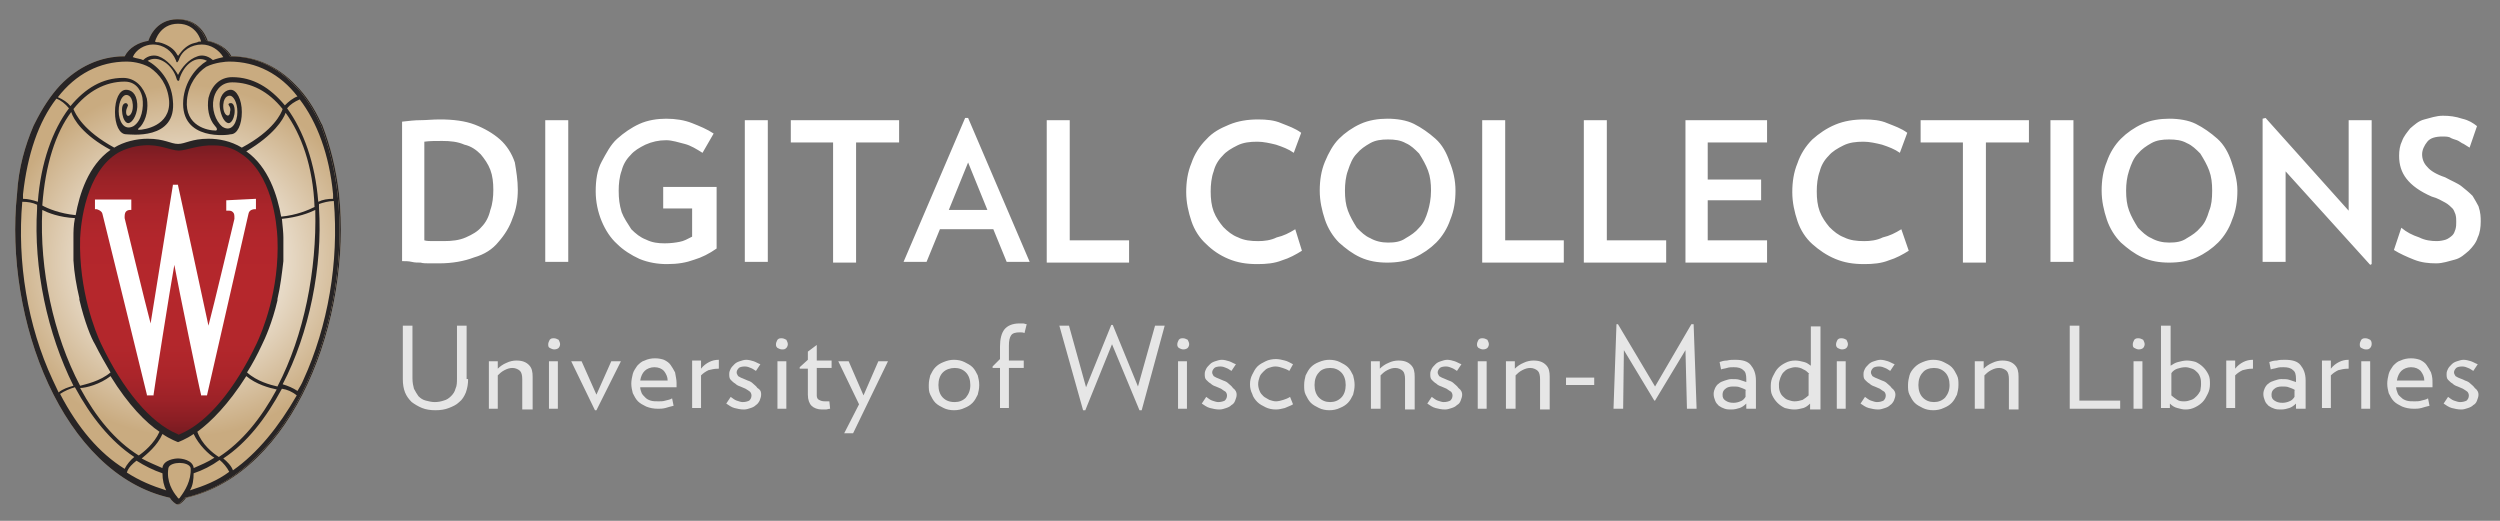 <svg id="Layer_1" xmlns="http://www.w3.org/2000/svg" viewBox="0 0 337 70.2"><rect x="0" y="0" width="337" height="70.2" fill="#808080" stroke="none"/><style>.st0{fill:url(#Gold_2_)}.st1{fill:#272425}.st2{fill:url(#Red_2_)}.st3{fill:#FFF}.st4{fill:url(#Gold_3_)}.st5{fill:url(#Red_3_)}.st6{enable-background:new}.st7{fill:#e6e6e6}</style><radialGradient id="Gold_2_" cx="-2414.459" cy="489.126" r="6.393" gradientTransform="matrix(4.496 0 0 4.293 10880.425 -2064.666)" gradientUnits="userSpaceOnUse"><stop offset=".166" stop-color="#FFF"/><stop offset=".865" stop-color="#c9ab80"/></radialGradient><path id="Gold" class="st0" d="M45.7 26.1c-.4-3.4-1.2-6.5-2.2-9.1 0-.1-.2-.4-.2-.4-.9-2-2.1-3.8-3.4-5.1-2.4-2.5-5.3-3.9-8.6-3.9h-.1c-.5-1.1-2-1.9-3.2-2.1 0 0-.8-2.9-3.9-2.9s-3.9 2.9-3.9 2.9c-1.3.2-2.6.9-3.2 2.1h-.1c-3.2 0-6.2 1.4-8.6 3.9-1.3 1.4-2.4 3.1-3.4 5.1l-.2.4c-1.1 2.6-2 5.6-2.2 9.1-1.8 17 6.2 37.8 20.6 41 .2.4.8.9 1 .9s.8-.6 1-.9c14.4-3.3 22.4-24 20.6-41z"/><path id="Crest" class="st1" d="M45.7 26.1c-.4-3.4-1.2-6.5-2.2-9.1 0-.1-.2-.4-.2-.4-.9-2-2.1-3.8-3.4-5.1-2.4-2.5-5.3-3.9-8.6-3.9h-.1c-.5-1.1-2-1.9-3.2-2.1 0 0-.8-2.9-3.9-2.9s-3.9 2.9-3.9 2.9c-1.3.2-2.6.9-3.2 2.1h-.1c-3.2 0-6.2 1.4-8.6 3.9-1.3 1.4-2.4 3.1-3.4 5.1l-.2.4c-1.1 2.6-2 5.6-2.2 9.1-1.8 17 6.2 37.8 20.6 41 .2.4.8.9 1 .9s.8-.6 1-.9c14.4-3.3 22.4-24 20.6-41zm-.6.1v.6c-.7 0-1.4.1-2 .4-.4-5.2-2-9.6-4.2-12.6.4-.5 1-.9 1.7-1.2 2.3 3 3.9 7.4 4.5 12.8zm-28-12.3c-.5.1-.5.9-.4 1.5s.4 1.2.8 1.2c.7-.1 1.3-1.5 1.2-2.6-.1-1.5-.9-1.9-1.5-1.9-.9 0-1.5 1.3-1.5 3s.6 3 1.5 3c.4 0 6.9.9 6.3-4.6-.2-2.6-1.9-4.5-3.4-5.3 1.5-.9 3.4.6 3.9 2.4.1.4.4.4.4 0 .6-1.9 2.2-3.2 3.7-2.4-1.5.9-3 2.8-3.2 5.3-.4 5.6 6.2 4.7 6.4 4.6.9 0 1.5-1.3 1.5-3s-.7-3-1.5-3c-.5 0-1.4.4-1.5 1.9 0 1.1.5 2.5 1.2 2.6.4 0 .7-.6.8-1.2.1-.6 0-1.4-.4-1.5-.2 0-.4 0-.4.2 0 .1.4.4.2 1 0 .9-1 .5-.9-1 .1-1.3.9-1.2.9-1.2.4 0 1 .8 1 2.2 0 1.3-.7 2.8-2 2-1-.8-1.5-2.5-1.2-3.8.1-.6.7-2.2 2.5-2.2 2.5 0 4.9 1.2 6.8 3.6-.2.6-1.2 2.9-5.5 5.2-1.5-.9-3.1-1.2-4.5-1.2-2.3 0-3.1.7-4.1.7-1 0-1.8-.7-4.1-.7-1.5 0-3.2.4-4.5 1.2-4.2-2.3-5.2-4.5-5.5-5.2C12 12.3 14.4 11 17 11c1.8 0 2.3 1.6 2.4 2.2.2 1.3-.1 3.1-1.2 3.8-1.3.7-2-.7-2-2 0-1.5.6-2.2 1-2.2 0 0 .8-.1.9 1.3.1 1.5-.9 2-.9 1 0-.6.4-.9.2-1 0-.1-.2-.2-.3-.2zm21.6 1.3c2.1 2.9 3.7 7.2 3.9 12.7-.8.4-2.4 1.1-4.5 1.3-.5-2.8-1.7-6.7-4.7-8.8 3.7-2.2 4.9-4.3 5.3-5.2zm-23.7 5c-3 2.1-4.2 6-4.7 8.8-2.1-.2-3.8-.9-4.5-1.3.4-5.5 1.8-9.8 3.9-12.6.4 1 1.5 3.1 5.3 5.1zm-4.7 9.2c-.2 1-.2 1.9-.2 2.5v2.6c0 .2 0 .4.1.5v.1c.1 1.7.4 3.4.8 5.1v.2c.7 3 1.6 5.2 2.1 6 .7 1.4 1.4 2.6 2.1 3.8-1.4 1.2-3.4 1.6-4.1 1.8C7.4 45.1 5.6 36.2 6 28.2c.6.5 2.2 1.1 4.3 1.2zM15 50.7c2.4 3.9 4.8 6.3 6.6 7.5-.7 1.6-2.2 2.8-2.8 3.2-3.2-2-5.8-5.2-7.9-9.1.9 0 2.8-.5 4.1-1.6zm7 7.8c1 .7 2.1 1.1 2.1 1.1s1.1-.4 2.1-1.1c.7 1.5 2.1 2.8 2.8 3.2-.9.6-1.9 1-2.8 1.4V63c-.2-1-1.6-1.2-2.1-1.2S22.2 62 22 63v.1c-.9-.4-1.9-.8-2.8-1.3.7-.6 2.1-1.7 2.8-3.3zm4.6-.3c1.8-1.3 4.2-3.7 6.6-7.5 1.3 1.1 3.1 1.6 4.1 1.8-2.1 3.9-4.7 7.1-7.8 9.1-.6-.5-2.2-1.7-2.9-3.4zm6.9-8c.7-1.1 1.4-2.4 2-3.7.4-.8 1.4-3 2.1-6l.1-.2c.4-1.7.6-3.4.8-5.1v-.1-.5V32c0-.6-.1-1.5-.2-2.5 2.1-.2 3.7-.8 4.5-1.2.2 8.1-1.5 16.9-5.1 23.8-1-.2-2.9-.7-4.2-1.9zM31.1 8.3c3.7 0 6.9 1.7 9.2 4.7-.6.2-1.2.7-1.7 1.2-2-2.4-4.3-3.8-7.1-3.8-1.7 0-2.8 1.2-3.2 2.8-.2 1.3 0 2.8.9 3.8.4.4.2.6.1.6-1.1 0-4.2-.6-3.9-4.1.2-2.2 1.4-3.7 2.6-4.5 1.2-.6 2.6-.7 3.1-.7zm-6.9-5.1c2.5 0 3.1 2.3 3.1 2.4-.2 0-.4 0-.5.1l-.4.1c-.9.2-1.6.9-2.1 1.6 0 0 0 .1-.1.1l-.1-.1c-.4-.8-1.2-1.3-2.1-1.6l-.4-.1c-.2 0-.4 0-.5-.1 0 0 .5-2.4 3.1-2.4zM20.8 6c1.5 0 2.6.9 3.1 2.1.1.4.2.4.4 0C24.7 6.8 26 6 27.4 6c1.2 0 2.3.7 2.9 1.7-.4.1-.9.2-1.4.4-.8-.7-1.6-.7-2.1-.5-1.2.4-2.1 1.5-2.6 2.5-.5-.9-1.5-2.1-2.6-2.5-.5-.2-1.4-.2-2.1.5-.4-.2-.9-.2-1.4-.4.4-1 1.5-1.7 2.7-1.7zm-3.6 2.3c.5 0 1.9.1 3.1.8 1.3.9 2.4 2.3 2.6 4.5.2 3.4-3.4 3.9-4.1 3.9-.1 0-.2-.1.2-.4.9-1 1.1-2.6.9-3.8-.4-1.5-1.5-2.8-3.2-2.8-2.8 0-5.1 1.4-7.1 3.8-.4-.5-1-.9-1.7-1.2 2.5-3.1 5.6-4.8 9.3-4.8zM3.3 26.2c.6-5.4 2.1-9.8 4.5-12.9.6.2 1.2.7 1.7 1.3-2.2 2.9-3.8 7.3-4.2 12.6-.6-.2-1.3-.4-2-.4-.1-.2 0-.4 0-.6zm4 25c-3.4-7.3-4.8-15.9-4.1-24 .7 0 1.4.1 2 .4v.5C4.7 36.2 6.6 45 10.1 52c-.7.2-1.4.4-2 .9l-.8-1.7zm.9 1.9c.6-.4 1.3-.7 2-.9 2.1 3.9 4.8 7.3 8 9.4-.5.4-1 1-1.3 1.6-3.4-2.1-6.4-5.5-8.7-10.1zm9 10.6c.2-.7.8-1.2 1.3-1.6 1.1.7 2.3 1.3 3.5 1.7 0 .9.2 1.7.5 2.3-1.9-.6-3.6-1.3-5.3-2.4zm7.3 3.3s-.1.2-.2.2-.2-.2-.2-.2c-.6-.7-1.5-2.1-1.2-3.9.1-.5.9-.7 1.5-.7s1.4.2 1.5.7c.1 1.7-.9 3.1-1.4 3.9zm1.3-.9c.4-.6.5-1.5.5-2.3 1.2-.4 2.4-1 3.5-1.8.5.4 1 1 1.3 1.6-1.7 1.2-3.5 1.9-5.3 2.5zm5.7-2.7c-.2-.6-.8-1.2-1.3-1.6 3.2-2.1 5.8-5.5 7.9-9.4.7.1 1.4.4 2 .9-2.4 4.2-5.3 7.8-8.6 10.1zM41 51.2c-.2.5-.5 1-.8 1.5-.6-.4-1.3-.7-2-.9 3.6-6.9 5.4-15.9 4.9-23.8v-.5c.6-.2 1.3-.4 2-.4.7 8.2-.8 16.9-4.1 24.1z"/><linearGradient id="Red_2_" gradientUnits="userSpaceOnUse" x1="-2431.58" y1="478.057" x2="-2431.58" y2="469.685" gradientTransform="translate(11378.32 -2173.536) scale(4.669)"><stop offset="0" stop-color="#781b21"/><stop offset=".048" stop-color="#8a1e24"/><stop offset=".121" stop-color="#9d2228"/><stop offset=".205" stop-color="#ab252a"/><stop offset=".31" stop-color="#b3272c"/><stop offset=".502" stop-color="#b5272c"/><stop offset=".674" stop-color="#b2262c"/><stop offset=".783" stop-color="#aa252a"/><stop offset=".875" stop-color="#9b2227"/><stop offset=".957" stop-color="#861e24"/><stop offset="1" stop-color="#781b21"/></linearGradient><path id="Red" class="st2" d="M37.6 32.1c-.1-2-.7-8.8-5.1-11.5-.9-.6-2.1-1-3.4-1-2.1-.1-3.8.7-4.8.7-1.1 0-2.6-.9-4.8-.7-1.3.1-2.5.5-3.4 1-4.3 2.6-5 9.4-5.1 11.5-.2 7.1 2.1 12.7 2.8 14.2 3 6.3 6.7 10.7 10.3 12.2l.2.1.2-.1c3.6-1.5 7.3-5.9 10.3-12.2.7-1.5 3-7.1 2.8-14.2z"/><path id="W" class="st3" d="M30.7 27v1.4H31c.2 0 .4 0 .6.2s.2.4.2.9c0 0-2.9 12.2-3.5 14.4C27.7 41 24.2 25 24.2 25v-.1h-.6v.1l-3 18.6c-.7-2.6-3.5-14.2-3.5-14.2v-.2c0-.4.1-.6.2-.7.2-.2.5-.2.5-.2h.2v-1.4h-4.7v1.3h.2c.1 0 .7.2.8.6 0 0 5.8 23.5 6 24.4v.1h.9v-.1c.1-.2 2.3-14.8 2.8-17.5.5 2.8 3.5 17.3 3.6 17.5v.1h.8L34 28.8c.1-.5.6-.6.8-.6h.2v-1.4l-4.3.2z"/><radialGradient id="Gold_3_" cx="-2414.48" cy="489.126" r="6.386" gradientTransform="matrix(4.496 0 0 4.293 10880.425 -2064.666)" gradientUnits="userSpaceOnUse"><stop offset=".166" stop-color="#FFF"/><stop offset=".865" stop-color="#c9ab80"/></radialGradient><path id="Gold_1_" class="st4" d="M45.5 26.1c-.4-3.4-1.2-6.5-2.2-9.1 0-.1-.2-.4-.2-.4-.9-2-2.1-3.8-3.4-5.1-2.4-2.5-5.3-3.9-8.6-3.9H31c-.5-1.1-1.9-1.9-3.2-2.1 0 0-.8-2.9-3.9-2.9S20 5.5 20 5.5c-1.3.2-2.6.9-3.2 2.1h-.1c-3.2 0-6.2 1.4-8.6 3.9-1.3 1.4-2.4 3.1-3.4 5.1l-.2.4c-1.1 2.6-2 5.6-2.2 9.1-1.8 17 6.2 37.8 20.6 41 .2.4.8.9 1 .9s.8-.6 1-.9c14.4-3.3 22.5-24 20.6-41z"/><path id="Crest_1_" class="st1" d="M45.5 26.1c-.4-3.4-1.2-6.5-2.2-9.1 0-.1-.2-.4-.2-.4-.9-2-2.1-3.8-3.4-5.1-2.4-2.5-5.3-3.9-8.6-3.9H31c-.5-1.1-1.9-1.9-3.2-2.1 0 0-.8-2.9-3.9-2.9S20 5.5 20 5.5c-1.3.2-2.6.9-3.2 2.1h-.1c-3.2 0-6.2 1.4-8.6 3.9-1.3 1.4-2.4 3.1-3.4 5.1l-.2.4c-1.1 2.6-2 5.6-2.2 9.1-1.8 17 6.2 37.8 20.6 41 .2.4.8.9 1 .9s.8-.6 1-.9c14.4-3.3 22.5-24 20.6-41zm-.6.1v.6c-.7 0-1.4.1-2 .4-.4-5.2-2-9.6-4.2-12.6.4-.5 1-.9 1.7-1.2 2.3 3 4 7.4 4.5 12.8zm-28-12.3c-.5.1-.5.9-.4 1.5s.4 1.2.8 1.2c.7-.1 1.3-1.5 1.2-2.6-.1-1.5-.9-1.9-1.5-1.9-.9 0-1.5 1.3-1.5 3s.6 3 1.5 3c.4 0 6.9.9 6.3-4.6-.2-2.6-1.9-4.5-3.4-5.3 1.5-.9 3.4.6 3.9 2.4.1.4.4.4.4 0 .6-1.9 2.2-3.2 3.7-2.4-1.5.9-3 2.8-3.2 5.3-.4 5.6 6.2 4.7 6.4 4.6.9 0 1.5-1.3 1.5-3s-.7-3-1.5-3c-.5 0-1.4.4-1.5 1.9 0 1.1.5 2.5 1.2 2.6.4 0 .7-.6.8-1.2.1-.6 0-1.4-.4-1.5-.2 0-.4 0-.4.2 0 .1.4.4.2 1 0 .9-1 .5-.9-1 .1-1.3.9-1.2.9-1.2.4 0 1 .8 1 2.2 0 1.3-.7 2.8-2 2-1-.8-1.5-2.5-1.2-3.8.1-.6.7-2.2 2.5-2.2 2.5 0 4.9 1.2 6.8 3.6-.2.6-1.2 2.9-5.5 5.2-1.5-.9-3.1-1.2-4.5-1.2-2.3 0-3.1.7-4.1.7-1 0-1.8-.7-4.1-.7-1.5 0-3.2.4-4.5 1.2-4.2-2.3-5.2-4.5-5.5-5.2 1.9-2.4 4.3-3.7 6.9-3.7 1.8 0 2.3 1.6 2.4 2.2.2 1.3-.1 3.1-1.2 3.8-1.3.7-2-.7-2-2 0-1.5.6-2.2 1-2.2 0 0 .8-.1.9 1.3.1 1.5-.9 2-.9 1 0-.6.4-.9.2-1 0-.1-.1-.2-.3-.2zm21.6 1.3c2.1 2.9 3.7 7.2 3.9 12.7-.8.4-2.4 1.1-4.5 1.3-.5-2.8-1.7-6.7-4.7-8.8 3.7-2.2 5-4.3 5.3-5.2zm-23.6 5c-3 2.1-4.2 6-4.7 8.8-2.1-.2-3.8-.9-4.5-1.3.4-5.5 1.8-9.8 3.9-12.6.3 1 1.6 3.1 5.3 5.1zm-4.8 9.2c-.2 1-.2 1.9-.2 2.5v3.2c.1 1.7.4 3.4.8 5.1v.2c.7 3 1.6 5.2 2.1 6 .7 1.4 1.4 2.6 2.1 3.8-1.4 1.2-3.4 1.6-4.1 1.8-3.6-6.8-5.5-15.7-5.1-23.7.8.4 2.3 1 4.4 1.1zm4.8 21.3c2.4 3.9 4.8 6.3 6.6 7.5-.7 1.6-2.2 2.8-2.8 3.2-3.2-2-5.8-5.2-7.9-9.1.8 0 2.7-.5 4.1-1.6zm7 7.8c1 .7 2.1 1.1 2.1 1.1s1.1-.4 2.1-1.1c.7 1.5 2.1 2.8 2.8 3.2-.9.6-1.9 1-2.8 1.4V63c-.2-1-1.6-1.2-2.1-1.2s-1.9.2-2.1 1.2v.1c-.9-.4-1.9-.8-2.8-1.3.7-.6 2.1-1.7 2.8-3.3zm4.7-.3c1.8-1.3 4.2-3.7 6.6-7.5 1.3 1.1 3.1 1.6 4.1 1.8-2.1 3.9-4.7 7.1-7.8 9.1-.8-.5-2.3-1.7-2.9-3.4zm6.7-8c.7-1.1 1.4-2.4 2-3.7.4-.8 1.4-3 2.1-6v-.2c.4-1.7.6-3.4.8-5.1v-.1-.5V32c0-.6-.1-1.5-.2-2.5 2.1-.2 3.7-.8 4.5-1.2.2 8.1-1.5 16.9-5.1 23.8-.9-.2-2.8-.7-4.1-1.9zM30.9 8.3c3.7 0 6.9 1.7 9.2 4.7-.6.2-1.2.7-1.7 1.2-2-2.4-4.3-3.8-7.1-3.8-1.7 0-2.8 1.2-3.2 2.8-.2 1.3 0 2.8.9 3.8.4.4.2.6.1.6-1.1 0-4.2-.6-3.9-4.1.2-2.2 1.4-3.7 2.6-4.5 1.2-.6 2.7-.7 3.1-.7zM24 3.2c2.5 0 3.1 2.3 3.1 2.4-.2 0-.4 0-.5.1l-.4.1c-.9.2-1.6.9-2.1 1.6 0 0 0 .1-.1.1l-.1-.1c-.4-.8-1.2-1.3-2.1-1.6l-.4-.1c-.2 0-.4 0-.5-.1 0 0 .6-2.4 3.1-2.4zM20.6 6c1.5 0 2.6.9 3.1 2.1.1.4.2.4.4 0 .4-1.3 1.7-2.1 3.1-2.1 1.2 0 2.3.7 2.9 1.7-.4.1-.9.2-1.4.4-.8-.7-1.6-.7-2.1-.5-1.2.4-2.1 1.5-2.6 2.5-.5-.9-1.5-2.1-2.6-2.5-.5-.2-1.4-.2-2.1.5-.4-.2-.9-.2-1.4-.4.4-1 1.6-1.7 2.7-1.7zm-3.5 2.3c.5 0 1.9.1 3.1.8 1.3.9 2.4 2.3 2.6 4.5.2 3.4-3.4 3.9-4.1 3.9-.1 0-.2-.1.2-.4.9-1 1.1-2.6.9-3.8-.4-1.5-1.5-2.8-3.2-2.8-2.8 0-5.1 1.4-7.1 3.8-.4-.5-1-.9-1.7-1.2 2.4-3.1 5.6-4.8 9.3-4.8zm-14 17.9c.6-5.4 2.1-9.8 4.5-12.9.6.2 1.2.7 1.7 1.3-2.2 2.9-3.8 7.3-4.2 12.6-.6-.2-1.3-.4-2-.4v-.6zm4 25c-3.4-7.3-4.8-15.9-4.1-24 .7 0 1.4.1 2 .4v.5C4.5 36.2 6.4 45 9.9 52c-.7.2-1.4.4-2 .9l-.8-1.7zm1 1.9c.6-.4 1.3-.7 2-.9 2.1 3.9 4.8 7.3 8 9.4-.5.4-1 1-1.3 1.6-3.4-2.1-6.3-5.5-8.7-10.1zm9 10.6c.2-.7.8-1.2 1.3-1.6 1.1.7 2.3 1.3 3.5 1.7 0 .9.2 1.7.5 2.3-1.9-.6-3.6-1.3-5.3-2.4zm7.2 3.3s-.1.2-.2.2-.2-.2-.2-.2c-.6-.7-1.5-2.1-1.2-3.9.1-.5.9-.7 1.5-.7s1.4.2 1.5.7c.1 1.7-.8 3.1-1.4 3.9zm1.3-.9c.4-.6.5-1.5.5-2.3 1.2-.4 2.4-1 3.5-1.8.5.4 1 1 1.3 1.6-1.6 1.2-3.4 1.9-5.3 2.5zm5.8-2.7c-.2-.6-.8-1.2-1.3-1.6 3.2-2.1 5.8-5.5 7.9-9.4.7.1 1.4.4 2 .9-2.4 4.2-5.3 7.8-8.6 10.1zm9.5-12.2c-.2.5-.5 1-.8 1.5-.6-.4-1.3-.7-2-.9 3.6-6.9 5.4-15.9 4.9-23.8v-.5c.6-.2 1.3-.4 2-.4.7 8.2-.8 16.9-4.1 24.1z"/><linearGradient id="Red_3_" gradientUnits="userSpaceOnUse" x1="-2431.621" y1="478.057" x2="-2431.621" y2="469.685" gradientTransform="translate(11378.32 -2173.536) scale(4.669)"><stop offset="0" stop-color="#781b21"/><stop offset=".048" stop-color="#8a1e24"/><stop offset=".121" stop-color="#9d2228"/><stop offset=".205" stop-color="#ab252a"/><stop offset=".31" stop-color="#b3272c"/><stop offset=".502" stop-color="#b5272c"/><stop offset=".674" stop-color="#b2262c"/><stop offset=".783" stop-color="#aa252a"/><stop offset=".875" stop-color="#9b2227"/><stop offset=".957" stop-color="#861e24"/><stop offset="1" stop-color="#781b21"/></linearGradient><path id="Red_1_" class="st5" d="M37.4 32.1c-.1-2-.7-8.8-5.1-11.5-.9-.6-2.1-1-3.4-1-2.1-.1-3.8.7-4.8.7-1.1 0-2.6-.9-4.8-.7-1.3.1-2.5.5-3.4 1-4.3 2.6-5 9.4-5.1 11.5-.2 7.1 2.1 12.7 2.8 14.2 3 6.3 6.7 10.7 10.3 12.2l.2.1.2-.1c3.6-1.5 7.3-5.9 10.3-12.2.7-1.5 3.1-7.1 2.8-14.2z"/><path id="W_1_" class="st3" d="M30.5 27v1.4H30.8c.2 0 .4 0 .6.2s.2.4.2.9c0 0-2.9 12.2-3.5 14.4C27.5 41 24 25 24 25v-.1h-.7v.1l-3 18.6c-.7-2.6-3.5-14.2-3.5-14.2v-.2c0-.4.1-.6.2-.7.2-.2.5-.2.5-.2h.2v-1.4h-4.9v1.3h.2c.1 0 .7.2.8.6 0 0 5.8 23.5 6 24.4v.1h.9v-.1c0-.2 2.3-14.8 2.8-17.5.5 2.8 3.5 17.3 3.6 17.5v.1h.8l5.6-24.5c.1-.5.6-.6.8-.6h.2v-1.4l-4 .2z"/><g class="st6"><path class="st7" d="M63.1 51.1c0 .7-.1 1.2-.3 1.8-.2.5-.5 1-.9 1.3-.4.4-.9.6-1.4.8-.5.2-1.1.3-1.8.3s-1.3-.1-1.8-.3c-.5-.2-1-.5-1.4-.8-.4-.4-.7-.8-.9-1.3s-.3-1.1-.3-1.8v-7.2h1.3V51c0 .6.1 1 .2 1.4.2.4.4.7.6 1 .3.3.6.5 1 .6.4.1.8.2 1.2.2.5 0 .9-.1 1.2-.2.4-.1.7-.3 1-.6.3-.3.5-.6.6-1 .2-.4.2-.9.2-1.4v-7.1h1.3v7.2zM70.4 55.1v-4c0-.5-.1-.9-.3-1.1-.2-.2-.6-.4-1-.4s-.7.1-1.1.3c-.4.2-.7.5-.9.7v4.5h-1.2v-6.4h1.2v1c.3-.3.7-.6 1.2-.8.4-.2.9-.3 1.3-.3.8 0 1.3.2 1.7.6.4.4.5.9.5 1.6v4.4h-1.4zM75.5 46.4c0 .2-.1.4-.2.5s-.3.2-.6.2c-.2 0-.4-.1-.6-.2s-.2-.3-.2-.5.1-.4.2-.6c.2-.2.3-.2.6-.2.2 0 .4.1.6.2.1.2.2.4.2.6zM74 55.1v-6.4h1.2v6.4H74zM80.4 55.3h-.2L77 48.7h1.4l2 4.5 2-4.5h1.3l-3.3 6.6zM91.2 51.6v.6h-4.9c0 .3.1.5.2.8.1.2.3.4.5.6.2.2.4.3.7.4.3.1.7.1 1.1.1.3 0 .6 0 .9-.1.3-.1.6-.1.9-.3l.2 1c-.4.1-.8.2-1.1.3-.4.1-.7.1-1 .1-.6 0-1.1-.1-1.6-.3-.4-.2-.8-.4-1.1-.7-.3-.3-.5-.7-.7-1.1-.1-.4-.2-.8-.2-1.3 0-.4.1-.9.2-1.3s.4-.8.6-1.1c.3-.3.6-.6 1-.7.4-.2.9-.3 1.4-.3.5 0 .9.1 1.2.2.4.2.7.4.9.7.2.3.4.6.6 1 .1.6.2 1 .2 1.4zm-1.2-.3c0-.5-.2-.9-.5-1.3-.3-.3-.7-.5-1.3-.5-.5 0-1 .2-1.3.5-.3.3-.5.7-.6 1.3H90zM96.8 49.7c-.5 0-.9.1-1.3.2-.4.2-.7.4-1 .7V55h-1.2v-6.4h1.2v1.1c.3-.4.7-.7 1.1-.9.4-.2.8-.3 1.3-.3v1.2zM102.6 53.2c0 .3-.1.5-.2.8-.1.2-.3.5-.5.6-.2.2-.4.3-.7.4-.3.1-.6.2-.9.2-.5 0-.9-.1-1.3-.2s-.8-.4-1.1-.6l.6-.9c.3.2.5.4.8.5.3.1.6.2.8.2.4 0 .7-.1.9-.2.2-.2.3-.4.3-.7 0-.2-.1-.4-.2-.5s-.3-.2-.6-.4c-.2-.1-.5-.2-.7-.3-.3-.1-.5-.2-.7-.4-.2-.1-.4-.3-.6-.5-.2-.2-.2-.5-.2-.8 0-.3.1-.5.2-.7.1-.2.3-.4.5-.6.2-.2.4-.3.7-.4.3-.1.6-.2.9-.2.3 0 .7.1 1 .2.3.1.6.3.9.4l-.6.9c-.2-.1-.4-.3-.7-.4-.2-.1-.5-.2-.8-.2-.4 0-.7.1-.8.2-.2.2-.3.4-.3.6 0 .2.1.3.2.5.2.1.3.2.6.3.2.1.5.2.7.3.3.1.5.2.7.4s.4.3.6.6c.5.3.5.6.5.9zM106.2 46.4c0 .2-.1.4-.2.5-.2.2-.3.2-.6.2-.2 0-.4-.1-.6-.2-.2-.2-.2-.3-.2-.5s.1-.4.2-.6c.2-.2.3-.2.6-.2.2 0 .4.1.6.2.1.2.2.4.2.6zm-1.4 8.7v-6.4h1.2v6.4h-1.2zM110.1 49.7v3.6c0 .3.1.5.3.6.2.1.4.2.8.2h.6l.1 1c-.2 0-.4.1-.6.1h-.5c-.6 0-1.1-.2-1.4-.5-.3-.3-.5-.8-.5-1.5v-3.5h-1.1v-.2l1.1-1v-1.1l1.2-.9v2.1h2v1h-2zM115 58.4h-1.2l2-3.9-2.8-5.8h1.4l2 4.6 2-4.6h1.3l-4.7 9.7zM132 51.9c0 .5-.1.9-.2 1.3-.2.4-.4.8-.7 1.1-.3.3-.6.5-1.1.7-.4.2-.9.3-1.4.3-.5 0-1-.1-1.4-.3-.4-.2-.8-.4-1.1-.7-.3-.3-.5-.7-.7-1.1-.2-.4-.2-.8-.2-1.3s.1-.9.2-1.3c.2-.4.4-.8.7-1.1.3-.3.6-.5 1.1-.7s.9-.3 1.4-.3c.5 0 1 .1 1.4.3s.8.4 1.1.7c.3.3.5.7.7 1.1.1.4.2.8.2 1.3zm-1.2 0c0-.7-.2-1.3-.6-1.7-.4-.4-.9-.6-1.5-.6s-1.2.2-1.6.6c-.4.4-.6 1-.6 1.7s.2 1.3.6 1.7c.4.4.9.6 1.6.6.6 0 1.1-.2 1.5-.6.4-.5.6-1 .6-1.7zM138.1 44.9c-.2-.1-.4-.1-.6-.1-.6 0-1 .1-1.2.4-.2.3-.3.7-.3 1.4v2h2v1h-2V55h-1.2v-5.4h-1v-.2l1-1v-1.7c0-1 .2-1.8.6-2.3.4-.5 1.1-.8 2-.8h.5c.2 0 .3.1.5.1l-.3 1.2zM153.9 55.3h-.3l-3.7-8.9-3.6 8.9h-.3l-3.2-11.4h1.3l2.3 8.3 3.4-8.4h.2l3.4 8.3 2.3-8.2h1.3l-3.1 11.4zM160.3 46.4c0 .2-.1.4-.2.5s-.3.2-.6.2c-.2 0-.4-.1-.6-.2-.2-.2-.2-.3-.2-.5s.1-.4.2-.6c.2-.2.3-.2.6-.2.2 0 .4.1.6.2.1.2.2.4.2.6zm-1.5 8.7v-6.4h1.2v6.4h-1.2zM166.7 53.2c0 .3-.1.5-.2.8s-.3.5-.5.6c-.2.2-.4.3-.7.4-.3.1-.6.2-.9.2-.5 0-.9-.1-1.3-.2s-.8-.4-1.1-.6l.6-.9c.3.2.5.4.8.5.3.1.6.2.8.2.4 0 .7-.1.9-.2.2-.2.3-.4.3-.7 0-.2-.1-.4-.2-.5-.2-.1-.3-.2-.6-.4-.2-.1-.5-.2-.7-.3-.3-.1-.5-.2-.7-.4-.2-.1-.4-.3-.6-.5-.2-.2-.2-.5-.2-.8 0-.3.1-.5.2-.7.1-.2.3-.4.5-.6.2-.2.4-.3.7-.4.3-.1.6-.2.9-.2.3 0 .7.1 1 .2.3.1.6.3.9.4l-.6.9c-.2-.1-.4-.3-.7-.4-.2-.1-.5-.2-.8-.2-.4 0-.7.1-.8.2-.2.2-.3.4-.3.6 0 .2.1.3.2.5.2.1.3.2.6.3.2.1.5.2.7.3.3.1.5.2.7.4s.4.3.6.6c.4.3.5.6.5.9zM174.3 54.5c-.3.2-.7.3-1.1.5-.4.1-.8.2-1.2.2-.5 0-1-.1-1.4-.3-.4-.2-.8-.4-1.1-.7-.3-.3-.6-.7-.7-1.1-.2-.4-.3-.8-.3-1.3s.1-.9.3-1.3c.2-.4.4-.8.7-1.1.3-.3.7-.5 1.1-.7.4-.2.9-.3 1.4-.3.4 0 .8.1 1.2.2.4.1.7.3 1.1.5l-.5.9c-.3-.2-.6-.3-.9-.4-.3-.1-.6-.2-1-.2-.3 0-.6.1-.9.2-.3.1-.5.3-.7.5-.2.2-.4.4-.5.7-.1.3-.2.6-.2 1 0 .3.1.7.2.9.1.3.3.5.5.7.2.2.5.3.8.5.3.1.6.2.9.2.3 0 .7-.1 1-.2.3-.1.6-.2.9-.4l.4 1zM182.6 51.9c0 .5-.1.9-.2 1.3-.2.4-.4.8-.7 1.1-.3.3-.6.5-1.1.7-.4.2-.9.3-1.4.3-.5 0-1-.1-1.4-.3-.4-.2-.8-.4-1.1-.7-.3-.3-.5-.7-.7-1.1-.2-.4-.2-.8-.2-1.3s.1-.9.2-1.3c.2-.4.4-.8.7-1.1.3-.3.6-.5 1.1-.7s.9-.3 1.4-.3c.5 0 1 .1 1.4.3s.8.4 1.1.7c.3.3.5.7.7 1.1.1.4.2.8.2 1.3zm-1.2 0c0-.7-.2-1.3-.6-1.7-.4-.4-.9-.6-1.5-.6s-1.2.2-1.5.6c-.4.4-.6 1-.6 1.7s.2 1.3.6 1.7c.4.4.9.6 1.5.6s1.1-.2 1.5-.6.6-1 .6-1.7zM189.4 55.1v-4c0-.5-.1-.9-.3-1.1-.2-.2-.6-.4-1-.4s-.7.1-1.1.3c-.4.2-.7.5-.9.7v4.5h-1.3v-6.4h1.2v1c.3-.3.7-.6 1.2-.8.4-.2.9-.3 1.3-.3.8 0 1.3.2 1.7.6.4.4.5.9.5 1.6v4.4h-1.3zM197.1 53.2c0 .3-.1.5-.2.8s-.3.5-.5.6c-.2.2-.4.3-.7.4-.3.1-.6.2-.9.2-.5 0-.9-.1-1.3-.2s-.8-.4-1.1-.6l.6-.9c.3.2.5.4.8.5.3.1.6.2.8.2.4 0 .7-.1.9-.2.2-.2.3-.4.3-.7 0-.2-.1-.4-.2-.5-.2-.1-.3-.2-.6-.4-.2-.1-.5-.2-.7-.3-.3-.1-.5-.2-.7-.4-.2-.1-.4-.3-.6-.5-.2-.2-.2-.5-.2-.8 0-.3.1-.5.2-.7.1-.2.3-.4.5-.6.2-.2.4-.3.7-.4.3-.1.6-.2.9-.2s.7.1 1 .2c.3.1.6.3.9.4l-.6.9c-.2-.1-.4-.3-.7-.4-.2-.1-.5-.2-.8-.2-.4 0-.7.1-.8.2-.2.2-.3.4-.3.6 0 .2.1.3.2.5.2.1.3.2.6.3.2.1.5.2.7.3.3.1.5.2.7.4.2.2.4.3.6.6.4.3.5.6.5.9zM200.7 46.4c0 .2-.1.4-.2.5s-.3.2-.6.2c-.2 0-.4-.1-.6-.2-.2-.2-.2-.3-.2-.5s.1-.4.2-.6c.2-.2.3-.2.6-.2.2 0 .4.1.6.2.1.2.2.4.2.6zm-1.5 8.7v-6.4h1.2v6.4h-1.2zM207.6 55.1v-4c0-.5-.1-.9-.3-1.1-.2-.2-.6-.4-1-.4s-.7.1-1.1.3c-.4.2-.7.5-.9.7v4.5H203v-6.4h1.2v1c.3-.3.7-.6 1.2-.8.4-.2.9-.3 1.3-.3.8 0 1.3.2 1.7.6.4.4.5.9.5 1.6v4.4h-1.3zM211.1 51.9v-1h3.8v1h-3.8zM227.4 55.1l-.2-7.9-4.1 6.8h-.1l-4.1-6.8-.1 7.9h-1.3l.4-11.4h.2l5 8.4 4.9-8.4h.3l.4 11.4h-1.3zM235.4 55.1v-.7c-.3.3-.6.5-.9.6-.3.1-.7.2-1.1.2-.3 0-.6 0-.9-.1-.3-.1-.5-.2-.8-.4-.2-.2-.4-.4-.5-.7-.1-.3-.2-.5-.2-.9 0-.3.1-.6.2-.8.1-.2.3-.5.5-.6.2-.2.5-.3.8-.4.3-.1.6-.2.9-.2.5 0 .8 0 1.1.1l.9.3v-.4c0-.6-.1-1-.4-1.2-.3-.3-.7-.4-1.3-.4-.3 0-.6 0-.9.1-.3.1-.6.1-.8.2l-.2-1c.3-.1.6-.2 1-.2.4-.1.7-.1 1.1-.1 1 0 1.7.2 2.1.7s.7 1.1.7 2.1v3.8h-1.3zm0-2.5c-.3-.2-.6-.3-.9-.4-.2-.1-.6-.1-.9-.1-.4 0-.8.1-1 .3-.3.2-.4.5-.4.8 0 .4.1.6.4.8.3.2.6.3 1.1.3.3 0 .7-.1.9-.2.3-.1.5-.3.7-.6v-.9zM244 55.1v-.7c-.3.3-.6.5-.9.6-.4.1-.8.2-1.2.2-.5 0-.9-.1-1.3-.2-.4-.2-.7-.4-1-.7-.3-.3-.5-.6-.7-1-.2-.4-.2-.8-.2-1.3s.1-.9.3-1.3c.2-.4.4-.8.7-1.1.3-.3.6-.5 1-.7.4-.2.8-.3 1.3-.3.4 0 .8.1 1.2.2s.6.3.9.5V44h1.3v11.2H244zm-.1-4.7c-.2-.2-.5-.5-.8-.6-.3-.2-.7-.3-1.1-.3-.3 0-.6.1-.9.2-.3.1-.5.3-.7.5-.2.2-.3.5-.4.7-.1.3-.2.6-.2.9 0 .3 0 .6.1.9s.2.5.4.7c.2.2.4.4.7.5.3.1.6.2.9.2.4 0 .8-.1 1.1-.2.3-.2.6-.4.8-.6v-2.9zM249.1 46.4c0 .2-.1.4-.2.5s-.3.2-.6.2c-.2 0-.4-.1-.6-.2-.2-.2-.2-.3-.2-.5s.1-.4.2-.6c.2-.2.3-.2.6-.2.2 0 .4.1.6.2.1.2.2.4.2.6zm-1.5 8.7v-6.4h1.2v6.4h-1.2zM255.5 53.2c0 .3-.1.5-.2.8-.1.2-.3.5-.5.6-.2.2-.4.3-.7.4-.3.1-.6.2-.9.2-.5 0-.9-.1-1.3-.2s-.8-.4-1.1-.6l.6-.9c.3.2.5.4.8.5.3.1.6.2.8.2.4 0 .7-.1.9-.2.2-.2.3-.4.3-.7 0-.2-.1-.4-.2-.5-.2-.1-.3-.2-.6-.4-.2-.1-.5-.2-.7-.3-.3-.1-.5-.2-.7-.4-.2-.1-.4-.3-.6-.5-.2-.2-.2-.5-.2-.8 0-.3.1-.5.2-.7.1-.2.3-.4.5-.6.2-.2.4-.3.7-.4.3-.1.6-.2.9-.2s.7.1 1 .2c.3.1.6.3.9.4l-.6.9c-.2-.1-.4-.3-.7-.4-.2-.1-.5-.2-.8-.2-.4 0-.7.1-.8.2-.2.2-.3.4-.3.6 0 .2.1.3.2.5.2.1.3.2.6.3.2.1.5.2.7.3.3.1.5.2.7.4.2.2.4.3.6.6.4.3.5.6.5.9zM264 51.9c0 .5-.1.9-.2 1.3-.2.4-.4.8-.7 1.1-.3.3-.6.5-1.1.7-.4.2-.9.3-1.4.3-.5 0-1-.1-1.4-.3-.4-.2-.8-.4-1.1-.7-.3-.3-.5-.7-.7-1.1-.2-.4-.2-.8-.2-1.3s.1-.9.2-1.3.4-.8.7-1.1c.3-.3.6-.5 1.1-.7s.9-.3 1.4-.3c.5 0 1 .1 1.4.3.4.2.8.4 1.1.7.3.3.5.7.7 1.1s.2.8.2 1.3zm-1.2 0c0-.7-.2-1.3-.6-1.7-.4-.4-.9-.6-1.5-.6s-1.2.2-1.5.6c-.4.4-.6 1-.6 1.7s.2 1.3.6 1.7c.4.4.9.6 1.5.6s1.1-.2 1.5-.6c.4-.5.6-1 .6-1.7zM270.8 55.1v-4c0-.5-.1-.9-.3-1.1-.2-.2-.6-.4-1-.4s-.7.1-1.1.3c-.4.2-.7.5-.9.7v4.5h-1.3v-6.4h1.2v1c.3-.3.7-.6 1.2-.8.4-.2.9-.3 1.3-.3.8 0 1.3.2 1.7.6.4.4.5.9.5 1.6v4.4h-1.3zM279 55.1V43.9h1.3V54h5.5v1.1H279zM289.1 46.4c0 .2-.1.4-.2.5s-.3.2-.6.2c-.2 0-.4-.1-.6-.2s-.2-.3-.2-.5.1-.4.2-.6c.2-.2.3-.2.6-.2.2 0 .4.1.6.2.1.2.2.4.2.6zm-1.5 8.7v-6.4h1.2v6.4h-1.2zM297.9 51.8c0 .5-.1.9-.3 1.3-.2.4-.4.8-.7 1.1-.3.3-.6.5-1 .7-.4.2-.8.3-1.3.3-.4 0-.7-.1-1.1-.2-.4-.1-.7-.3-1-.6v.6h-1.2V43.9h1.3v5.4c.3-.2.6-.4 1-.5.4-.1.8-.2 1.2-.2.4 0 .9.1 1.2.2.4.2.7.4 1 .7.3.3.5.6.7 1s.2.8.2 1.3zm-1.2 0c0-.3 0-.6-.1-.9-.1-.3-.2-.5-.4-.7-.2-.2-.4-.4-.7-.5-.3-.1-.6-.2-.9-.2-.4 0-.8.1-1.1.2-.3.1-.6.3-.8.6v3c.2.2.5.4.8.6.3.2.6.2 1 .2.3 0 .6-.1.9-.2.3-.1.5-.3.7-.5.2-.2.4-.5.5-.7 0-.2.1-.5.1-.9zM303.6 49.7c-.5 0-.9.1-1.3.2-.4.2-.7.4-1 .7V55h-1.2v-6.4h1.2v1.1c.3-.4.7-.7 1.1-.9.4-.2.8-.3 1.3-.3v1.2zM309.5 55.1v-.7c-.3.3-.6.5-.9.6-.3.1-.7.2-1.1.2-.3 0-.6 0-.9-.1-.3-.1-.5-.2-.8-.4-.2-.2-.4-.4-.5-.7-.1-.3-.2-.5-.2-.9 0-.3.1-.6.2-.8.1-.2.3-.5.5-.6.2-.2.5-.3.8-.4.3-.1.6-.2.9-.2.5 0 .8 0 1.1.1l.9.3v-.4c0-.6-.1-1-.4-1.2-.3-.3-.7-.4-1.3-.4-.3 0-.6 0-.9.1-.3.1-.6.1-.8.2l-.2-1c.3-.1.6-.2 1-.2.4-.1.7-.1 1.1-.1 1 0 1.7.2 2.1.7s.7 1.1.7 2.1v3.8h-1.3zm-.1-2.5c-.3-.2-.6-.3-.9-.4-.2-.1-.6-.1-.9-.1-.4 0-.8.1-1 .3-.3.2-.4.5-.4.8 0 .4.1.6.4.8.3.2.6.3 1.1.3.3 0 .7-.1.9-.2.3-.1.5-.3.7-.6v-.9zM316.5 49.7c-.5 0-.9.1-1.3.2-.4.2-.7.4-1 .7V55H313v-6.4h1.2v1.1c.3-.4.7-.7 1.1-.9.4-.2.8-.3 1.3-.3v1.2zM319.7 46.4c0 .2-.1.4-.2.5-.2.2-.3.2-.6.2-.2 0-.4-.1-.6-.2s-.2-.3-.2-.5.1-.4.2-.6c.2-.2.3-.2.6-.2.2 0 .4.1.6.2.2.2.2.4.2.6zm-1.4 8.7v-6.4h1.2v6.4h-1.2zM327.9 51.6v.6H323c0 .3.1.5.2.8s.3.4.5.6c.2.2.4.3.7.4.3.1.7.1 1.1.1.3 0 .6 0 .9-.1.3-.1.6-.1.9-.3l.2 1c-.4.1-.8.2-1.1.3-.4.1-.7.1-1 .1-.6 0-1.1-.1-1.6-.3-.4-.2-.8-.4-1.1-.7-.3-.3-.5-.7-.7-1.1-.1-.4-.2-.8-.2-1.3 0-.4.1-.9.2-1.3s.4-.8.6-1.1c.3-.3.6-.6 1-.7.4-.2.9-.3 1.4-.3.5 0 .9.1 1.2.2.4.2.7.4.9.7.2.3.4.6.6 1 .2.6.2 1 .2 1.4zm-1.1-.3c0-.5-.2-.9-.5-1.3-.3-.3-.7-.5-1.3-.5-.5 0-1 .2-1.3.5-.3.3-.5.7-.6 1.3h3.7zM334.1 53.2c0 .3-.1.5-.2.8s-.3.5-.5.6c-.2.2-.4.3-.7.4s-.6.2-.9.2c-.5 0-.9-.1-1.3-.2s-.8-.4-1.1-.6l.6-.9c.3.2.5.4.8.5.3.1.6.2.8.2.4 0 .7-.1.9-.2.2-.2.3-.4.3-.7 0-.2-.1-.4-.2-.5s-.3-.2-.6-.4c-.2-.1-.5-.2-.7-.3-.3-.1-.5-.2-.7-.4-.2-.1-.4-.3-.6-.5-.2-.2-.2-.5-.2-.8 0-.3.1-.5.2-.7.1-.2.3-.4.5-.6.2-.2.4-.3.7-.4.3-.1.6-.2.9-.2.3 0 .7.1 1 .2.3.1.6.3.9.4l-.6.9c-.2-.1-.4-.3-.7-.4-.2-.1-.5-.2-.8-.2-.4 0-.7.1-.8.2-.2.2-.3.4-.3.6 0 .2.1.3.2.5.2.1.3.2.6.3s.5.2.7.3c.3.1.5.2.7.4.2.2.4.3.6.6.4.3.5.6.5.9z"/></g><path class="st3" d="M69.8 25.6c0 1.3-.2 2.6-.7 3.8-.4 1.2-1.1 2.3-1.9 3.2-.8 1-1.9 1.7-3.3 2.1-1.3.5-2.9.8-4.7.8h-1.3c-.4 0-.9 0-1.2-.1-.4 0-.8 0-1.2-.1-.4-.1-.9-.1-1.3-.1V16.4c.9-.1 1.7-.2 2.5-.2s1.6-.1 2.6-.1c1.8 0 3.4.2 4.7.7 1.3.5 2.5 1.2 3.4 2 .9.8 1.6 1.9 2 3.1.2 1.2.4 2.4.4 3.7zm-3.3 0c0-1-.1-1.9-.4-2.7s-.8-1.5-1.3-2.1c-.6-.6-1.3-1.1-2.2-1.3-.9-.4-1.9-.5-3-.5-.9 0-1.7 0-2.4.1v13.3c.3.1.8.1 1.1.1h1.5c1.1 0 2.1-.1 3-.5.9-.4 1.6-.8 2.1-1.4.6-.6 1-1.4 1.2-2.3.3-.8.4-1.8.4-2.7zM73.5 35.3V16.2h3.1v19.1h-3.1zM96.6 25.2v8.3c-1 .7-2 1.2-3 1.5-1.1.4-2.2.6-3.7.6-1.2 0-2.5-.2-3.7-.7-1.1-.5-2.2-1.2-3-2-.9-.8-1.6-1.9-2.1-3.1s-.8-2.6-.8-4c0-1.5.2-2.9.8-4s1.2-2.3 2.1-3.1c.9-.8 1.9-1.5 3-2s2.4-.7 3.6-.7c1.3 0 2.5.2 3.5.6 1 .4 2 .8 2.9 1.4l-1.5 2.6c-.8-.5-1.6-1-2.4-1.2-.8-.2-1.7-.5-2.5-.5-1 0-1.9.2-2.8.6-.8.4-1.5.8-2 1.4-.6.6-1 1.3-1.2 2.1-.3.8-.4 1.8-.4 2.7 0 1.1.1 1.9.4 2.9.3.8.8 1.5 1.3 2.3.6.6 1.2 1.1 2 1.4.8.4 1.6.5 2.5.5.8 0 1.5-.1 2-.2.6-.1 1.1-.4 1.7-.7v-3.8h-3.9v-2.9h7.2zM100.4 35.3V16.2h3.1v19.1h-3.1zM115.4 19.2v16.2h-3.1V19.2h-5.7v-3h14.6v3h-5.8zM135.7 35.3l-1.8-4.4h-7.2l-1.8 4.4h-3.1l8.3-19.4h.4l8.3 19.4h-3.1zm-5.2-13.4l-2.6 6.4h5.2l-2.6-6.4zM141.1 35.3V16.2h3.1v16.2h8v3h-11.1zM175.5 33.8c-.8.5-1.7 1-2.7 1.3-1 .4-2.1.5-3.3.5-1.5 0-2.7-.2-3.9-.7-1.2-.5-2.2-1.2-3-2-.9-.8-1.6-1.9-2-3.1s-.7-2.5-.7-3.9.2-2.7.7-3.9c.4-1.2 1.1-2.3 2-3.2.9-1 1.9-1.5 3.1-2 1.2-.5 2.5-.7 3.9-.7 1.1 0 2.2.1 3.1.5 1 .4 1.9.7 2.7 1.3l-1 2.7c-.7-.5-1.5-.8-2.4-1.1-.8-.2-1.7-.4-2.5-.4-1 0-1.9.1-2.7.5-.8.4-1.5.8-2 1.4-.6.6-1 1.3-1.2 2.1-.3.8-.4 1.8-.4 2.7 0 1 .1 1.9.4 2.7.3.8.8 1.5 1.3 2.1.6.6 1.2 1.1 2 1.4.8.4 1.7.5 2.7.5.8 0 1.7-.1 2.5-.5.9-.2 1.7-.6 2.5-1.1l.9 2.9zM196.2 25.7c0 1.4-.2 2.7-.7 3.9-.4 1.2-1.1 2.3-1.9 3.1-.8.8-1.8 1.5-2.9 2-1.1.5-2.4.7-3.7.7-1.3 0-2.5-.2-3.6-.7-1.1-.5-2-1.2-2.9-2-.8-.8-1.5-1.9-1.9-3.1s-.7-2.5-.7-3.9.2-2.7.7-3.9 1.1-2.3 1.9-3.1c.8-.8 1.8-1.5 2.9-2 1.1-.5 2.4-.7 3.6-.7 1.3 0 2.6.2 3.6.7 1 .5 2 1.2 2.9 2 .9.8 1.5 1.9 1.9 3.1.5 1.2.8 2.5.8 3.9zm-3.3 0c0-1-.1-1.9-.4-2.7s-.7-1.5-1.2-2.3c-.6-.6-1.1-1.1-1.8-1.4-.7-.4-1.5-.5-2.4-.5-.9 0-1.7.1-2.4.5s-1.3.8-1.8 1.4c-.6.6-.9 1.4-1.2 2.3-.3.8-.4 1.8-.4 2.7 0 1 .1 1.9.4 2.7.3.8.7 1.5 1.2 2.3.6.6 1.1 1.1 1.8 1.4.7.4 1.5.6 2.4.6.9 0 1.7-.1 2.4-.6.7-.4 1.3-.8 1.8-1.4.6-.6.9-1.3 1.2-2.3.2-.7.4-1.6.4-2.7zM199.8 35.3V16.2h3.1v16.2h7.9v3h-11zM213.5 35.3V16.2h3.1v16.2h8v3h-11.1zM227.2 35.3V16.2h11v3h-8v5h7.2V27h-7.2v5.4h8v3h-11zM257.3 33.8c-.8.5-1.7 1-2.7 1.3-1 .4-2.1.5-3.3.5-1.5 0-2.7-.2-3.9-.7s-2.2-1.2-3.1-2c-.9-.8-1.6-1.9-2-3.1s-.7-2.5-.7-3.9.2-2.7.7-3.9c.4-1.2 1.1-2.3 2-3.2.9-.8 1.9-1.5 3.1-2 1.2-.5 2.5-.7 3.9-.7 1.1 0 2.2.1 3.1.5 1 .4 1.9.7 2.7 1.3l-1 2.7c-.7-.5-1.5-.8-2.4-1.1-.8-.2-1.7-.4-2.5-.4-1 0-1.9.1-2.7.5-.8.4-1.5.8-2 1.4-.6.6-1 1.3-1.2 2.1-.3.8-.4 1.8-.4 2.7 0 1 .1 1.9.4 2.7s.8 1.5 1.3 2.1c.6.6 1.2 1.1 2 1.4.8.4 1.7.5 2.7.5.8 0 1.7-.1 2.5-.5.9-.2 1.7-.6 2.5-1.1l1 2.9zM267.7 19.2v16.2h-3.1V19.2h-5.7v-3h14.6v3h-5.8zM276.4 35.3V16.2h3.1v19.1h-3.1zM301.6 25.7c0 1.4-.2 2.7-.7 3.9-.4 1.2-1.1 2.3-1.9 3.1-.8.8-1.8 1.5-2.9 2-1.1.5-2.4.7-3.7.7s-2.5-.2-3.6-.7c-1.1-.5-2-1.2-2.9-2-.8-.8-1.5-1.9-1.9-3.1s-.7-2.5-.7-3.9.2-2.7.7-3.9c.4-1.2 1.1-2.3 1.9-3.1.8-.8 1.8-1.5 2.9-2 1.1-.5 2.4-.7 3.6-.7 1.3 0 2.6.2 3.6.7 1 .5 2 1.2 2.9 2 .9.8 1.5 1.9 1.9 3.1s.8 2.5.8 3.9zm-3.4 0c0-1-.1-1.9-.4-2.7-.3-.8-.7-1.5-1.2-2.3-.6-.6-1.1-1.1-1.8-1.4-.7-.4-1.5-.5-2.4-.5s-1.7.1-2.4.5-1.3.8-1.8 1.4c-.6.6-.9 1.4-1.2 2.3s-.4 1.8-.4 2.7c0 1 .1 1.9.4 2.7s.7 1.5 1.2 2.3c.6.6 1.1 1.1 1.8 1.4.7.4 1.5.6 2.4.6s1.7-.1 2.4-.6c.7-.4 1.3-.8 1.8-1.4.6-.6.9-1.3 1.2-2.3.3-.7.4-1.6.4-2.7zM319.5 35.7l-11.4-12.6v12.2H305V16l.4-.1 11.2 12.5V16.2h3.1v19.4l-.2.1zM334.4 29.9c0 .7-.1 1.5-.4 2.1-.2.7-.7 1.3-1.2 1.8-.6.5-1.1 1-1.9 1.2s-1.6.5-2.5.5c-1 0-2-.1-3-.5s-1.9-.8-2.7-1.3l1-3c.7.6 1.5 1 2.4 1.3.8.4 1.6.5 2.4.5.4 0 .9-.1 1.2-.2.3-.1.7-.4.9-.6.2-.2.3-.5.4-.8.1-.4.1-.6.1-1s0-.6-.1-1c-.1-.2-.2-.6-.4-.8-.2-.2-.6-.6-1-.8-.4-.2-1-.6-1.8-.8-1.6-.7-2.7-1.5-3.4-2.4s-1-1.9-1-3.1c0-.7.1-1.4.4-2 .2-.6.7-1.2 1.1-1.7.6-.5 1.1-1 1.9-1.2.8-.2 1.6-.5 2.5-.5s1.7.1 2.6.4c.9.2 1.5.6 2 1l-1 2.9c-.2-.1-.6-.4-.8-.5-.3-.1-.6-.4-.9-.5-.3-.1-.7-.2-1-.4-.3-.1-.7-.1-.9-.1-1 0-1.7.2-2.1.7s-.7 1.1-.7 1.7c0 .6.2 1.2.7 1.7.4.5 1.2 1 2.4 1.4.9.5 1.7.8 2.2 1.2s1 .8 1.5 1.3c.3.5.6 1 .8 1.4.3.9.3 1.5.3 2.1z"/></svg>